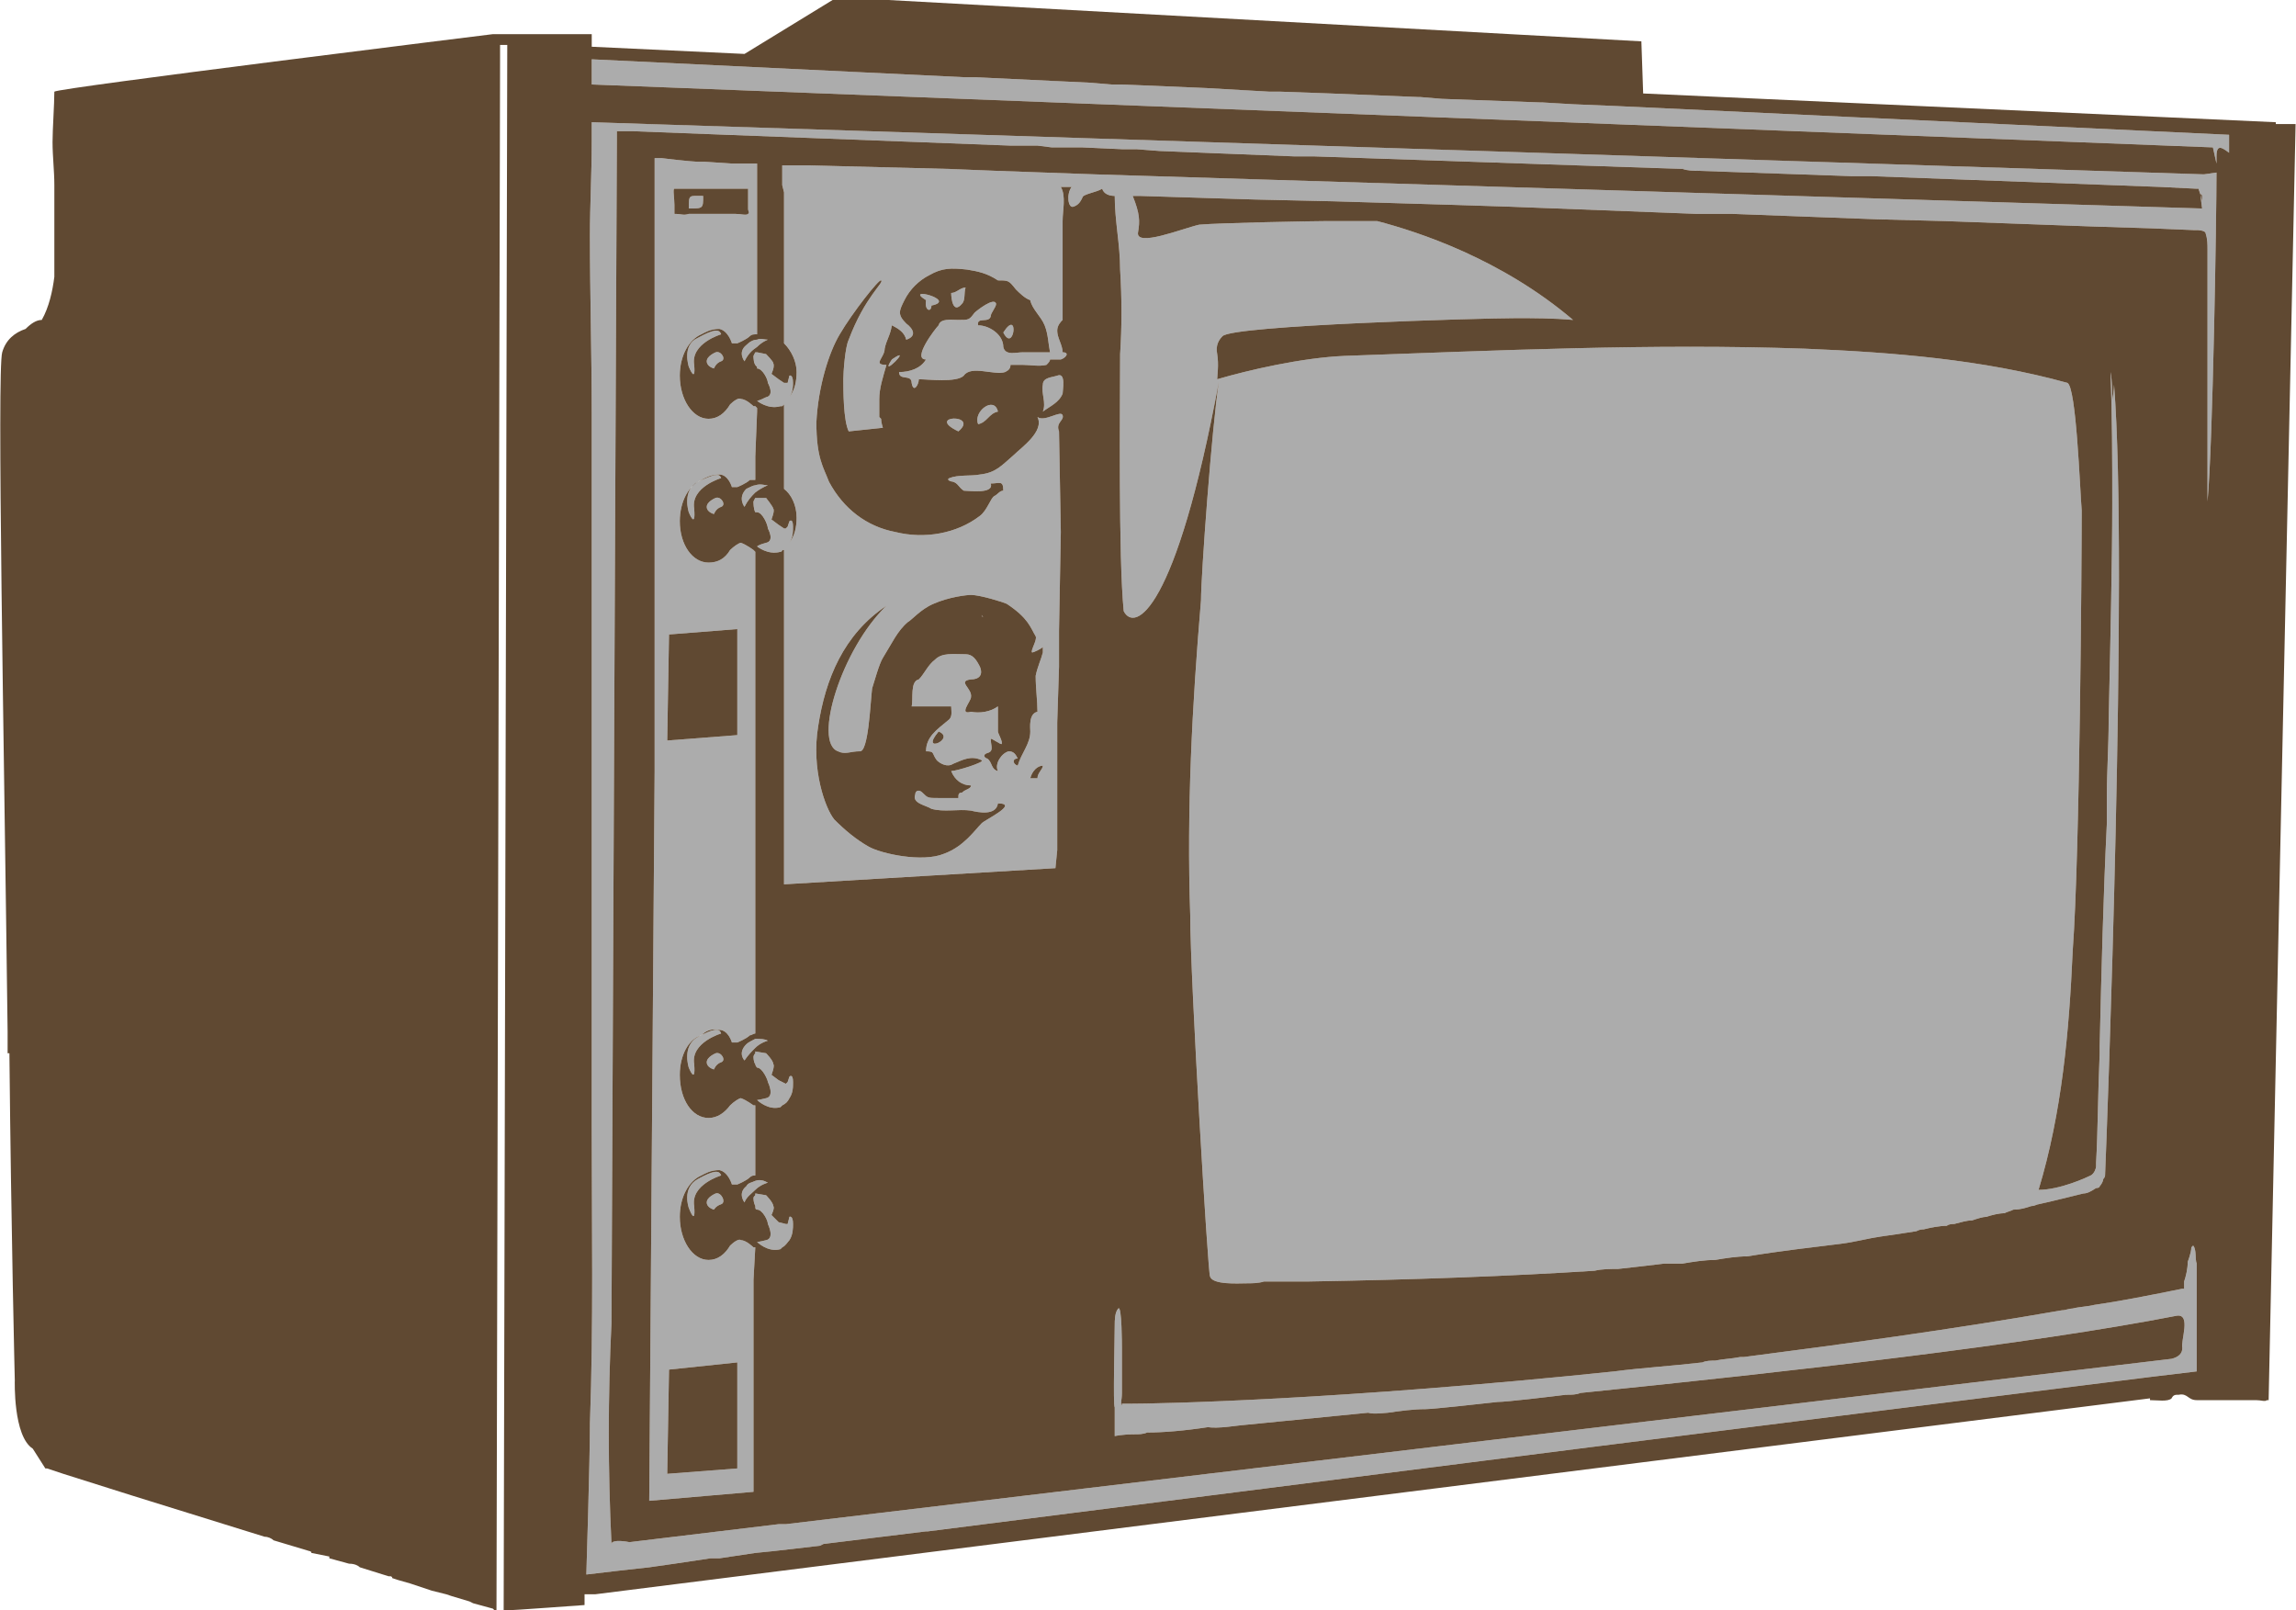<?xml version="1.0" encoding="UTF-8"?>
<!DOCTYPE svg PUBLIC "-//W3C//DTD SVG 1.1//EN" "http://www.w3.org/Graphics/SVG/1.1/DTD/svg11.dtd">
<!-- Creator: CorelDRAW X7 -->
<svg xmlns="http://www.w3.org/2000/svg" xml:space="preserve" width="2.016in" height="1.414in" version="1.1" style="shape-rendering:geometricPrecision; text-rendering:geometricPrecision; image-rendering:optimizeQuality; fill-rule:evenodd; clip-rule:evenodd"
viewBox="0 0 1277 896"
 xmlns:xlink="http://www.w3.org/1999/xlink">
 <defs>
  <style type="text/css">
   <![CDATA[
    .fil1 {fill:#604932;fill-rule:nonzero}
    .fil0 {fill:#ACACAC;fill-rule:nonzero}
   ]]>
  </style>
 </defs>
 <g id="Graphics">

  <path class="fil0" d="M401 282c-3,1 -4,4 -4,4 0,0 -4,-1 -4,-4 0,-3 5,-5 5,-5 3,-1 6,4 3,5z"/>
  <path class="fil0" d="M415 660c1,-2 3,-2 5,-3 3,-1 5,0 7,1 0,0 -4,1 -7,4 -2,2 -5,4 -6,7 0,0 -4,-5 1,-9z"/>
  <path class="fil0" d="M415 272c2,-1 4,-2 5,-2 3,-1 5,0 7,0 0,0 -3,1 -7,4 -2,2 -4,4 -6,8 0,0 -4,-5 1,-10z"/>
  <path class="fil0" d="M415 192c2,-2 4,-3 6,-3 2,-1 4,0 6,0 0,0 -3,1 -6,4 -3,2 -5,4 -7,8 0,0 -4,-5 1,-9z"/>
  <path class="fil0" d="M401 201c-3,1 -4,4 -4,4 0,0 -4,-1 -4,-4 0,-3 5,-5 5,-5 3,-1 6,4 3,5z"/>
  <path class="fil0" d="M383 204c0,0 -4,-12 5,-16 9,-5 12,-5 13,-2 0,0 -17,5 -15,17 1,11 -3,1 -3,1z"/>
  <path class="fil0" d="M420 307l-1 -1c0,0 -4,-3 -7,-4 -1,0 -4,2 -6,4 -3,5 -7,7 -12,7 -9,0 -16,-10 -16,-23 0,-11 5,-20 12,-23 2,-1 5,-3 10,-3 5,0 7,7 7,7l3 0c0,0 5,-2 7,-4 1,0 2,0 3,0l0 -13 1 -25 0 -2c-1,-1 -1,-1 -1,-1l-1 0c0,0 -4,-4 -7,-4 -1,-1 -4,1 -6,3 -3,5 -7,8 -12,8 -9,0 -16,-11 -16,-24 0,-11 5,-20 12,-23 2,-1 5,-3 10,-3 5,1 7,8 7,8l3 0c0,0 5,-2 7,-4 1,-1 2,-1 4,-1l0 -48 0 0 0 -47 -14 0 -15 -1 -3 0c-5,0 -21,-2 -21,-2l-4 0 0 1 0 0 0 9 0 8 0 24 0 23 0 115 0 161 -3 406 58 -5 0 -101 0 -17 1 -18 -1 0c0,0 -4,-4 -7,-4 -1,-1 -4,1 -6,3 -3,5 -7,8 -12,8 -9,0 -16,-11 -16,-24 0,-11 5,-20 12,-23 2,-1 5,-3 10,-3 5,1 7,8 7,8l3 0c0,0 5,-2 7,-4 1,-1 2,-1 3,-1l0 -39c0,0 0,0 0,0l-1 0c0,0 -4,-3 -7,-4 -1,0 -4,2 -6,4 -3,4 -7,7 -12,7 -9,0 -16,-10 -16,-24 0,-11 5,-20 12,-22 2,-2 5,-4 10,-3 5,0 7,7 7,7l3 0c0,0 5,-2 7,-4 1,0 2,-1 3,-1l0 -62 0 -70 0 -46 0 -15 0 -29 0 -20 0 -15 0 -11c0,0 0,0 0,0zm-49 513l0 0 1 -58 38 -4 0 59 -39 3zm4 -701l0 0c0,-1 0,-3 0,-5 0,-4 -1,-9 0,-9 14,0 27,0 41,0 0,4 0,7 0,11 0,2 1,2 0,3 -1,1 -4,0 -7,0 -9,0 -17,0 -26,0 -3,1 -4,0 -8,0zm35 290l0 0 -39 3 1 -59 38 -3 0 59z"/>
  <path class="fil0" d="M383 285c0,0 -4,-12 5,-17 9,-4 12,-5 13,-2 0,0 -17,5 -15,17 1,12 -3,2 -3,2z"/>
  <path class="fil0" d="M547 343c1,1 2,1 3,2 1,0 -1,-1 -3,-2z"/>
  <path class="fil0" d="M1233 91l-2 -9 -902 -35 0 -14 208 10c0,0 0,0 0,0 2,0 4,0 6,0l63 3c0,0 0,0 0,0l12 1c2,0 4,0 6,0l47 2c0,0 0,0 0,0l35 2c2,0 4,0 6,0l28 1c0,0 0,0 0,0l49 2c0,0 0,0 1,0l12 1c0,0 0,0 0,0l55 2c1,0 1,0 1,0l17 1c0,0 0,0 0,0l24 1 341 16 0 10c-4,-3 -7,-5 -7,2 0,1 0,3 0,4z"/>
  <path class="fil0" d="M328 792c0,21 -2,84 -2,84l17 -2 18 -2 14 -2 20 -3 5 0 20 -3 10 -1 26 -3 2 -1 57 -7 1 0 362 -46 175 -22 144 -18 25 -3 0 -3 0 -9 0 0c0,-16 0,-32 0,-48 -1,-2 0,-8 -2,-10 0,0 0,0 -1,1 0,3 -2,8 -2,8 0,4 -1,8 -2,11 0,2 0,3 0,4l-1 0 -5 1c-15,3 -30,6 -44,8 -4,1 -8,1 -12,2 -2,0 -4,1 -6,1 -63,11 -123,19 -177,26 -1,0 -1,0 -2,0 -5,1 -9,1 -14,2 -2,0 -5,0 -7,1 -17,2 -34,3 -49,5 -154,16 -253,18 -271,18 -2,0 -3,0 -3,0l0 1c-1,-1 0,-3 0,-7 0,-8 0,-17 0,-25 0,-1 0,-24 -2,-22 -2,2 -2,7 -2,9 0,8 -1,45 0,46 0,3 0,6 0,8 0,1 0,8 0,8 0,0 4,-1 11,-1 2,0 5,0 7,-1 9,0 21,-1 34,-3 5,1 17,-1 18,-1 10,-1 61,-6 71,-7 3,1 10,0 11,0 7,-1 14,-2 21,-2 4,0 31,-3 40,-4 5,0 30,-3 38,-4 3,0 6,0 8,-1 118,-12 250,-27 332,-43 8,-1 2,14 3,18 0,3 -2,5 -6,6l-771 92c-1,0 -3,0 -4,0l-83 10c-5,-1 -10,-1 -10,1l0 0c-2,-41 -2,-82 0,-123l3 -659 0 -4 1 0 8 0 210 8 15 0 8 1 17 0 22 1 8 0 13 1 75 3 11 0 205 7c3,1 6,1 8,1l86 3 11 0 161 6 20 1 1 0 1 3c0,0 1,0 1,1 0,1 0,2 0,3l-1 -4 1 8 -616 -19 -56 -2 -25 -1 -78 -2 -15 0 0 11 1 4 0 84c4,4 7,10 7,16 0,5 -1,10 -4,14 2,-3 2,-6 2,-8 0,-5 -2,-4 -2,-4l-1 4 -1 0 -1 0 -3 -2 -4 -3c0,0 2,-4 1,-6 0,-1 -4,-5 -4,-5l-5 -1 -1 0c0,0 -1,2 -1,2 0,1 0,5 2,6 0,1 0,1 0,1 3,0 6,6 6,8 0,0 4,7 -1,8 -4,2 -5,2 -5,2 0,0 6,5 13,3 0,0 1,0 1,0 0,0 1,-1 1,-1l0 10 0 29 0 8c4,3 7,9 7,16 0,5 -1,10 -4,14 2,-3 2,-6 2,-9 0,-5 -2,-3 -2,-3l-1 3 -1 1 -1 0 -3 -2 -4 -3c0,0 2,-5 1,-6 0,-1 -4,-6 -4,-6l-6 0 0 0c0,0 -1,2 -1,2 0,1 0,4 1,6 1,0 1,0 1,0 3,0 6,7 6,9 0,0 4,7 -1,8 -4,1 -5,2 -5,2 0,0 6,5 13,3 0,0 1,0 1,-1 0,0 1,0 1,0l0 24 0 47 0 32 0 83 151 -9 1 -10c0,-1 0,-3 0,-4l0 -47c0,0 0,0 0,0l0 -20c0,0 0,0 0,0l1 -31c0,0 0,0 0,0l0 -20 1 -55 -1 -56c-2,-5 3,-6 2,-9 -1,-3 -10,4 -14,1 4,8 -9,17 -13,21 -7,6 -10,10 -19,11 -5,1 -12,0 -17,2 -2,1 1,2 2,2 3,1 3,3 6,5 3,0 17,2 15,-4 5,0 7,-2 7,4 -2,0 -3,2 -5,3 -2,1 -4,8 -8,11 -13,10 -31,13 -47,9 -16,-3 -29,-13 -37,-28 -3,-8 -7,-13 -7,-33 1,-20 7,-39 13,-49 7,-12 22,-31 23,-30 2,1 -9,9 -18,33 -2,4 -3,18 -3,22 0,6 0,23 3,29l19 -2c0,0 -1,-3 -1,-5 0,0 0,0 -1,-1 0,-3 0,-6 0,-10 0,-6 2,-12 4,-19 -8,0 -1,-4 -1,-9 1,-5 3,-7 4,-13 4,2 7,4 8,8 6,-2 4,-6 0,-9 -5,-5 -4,-7 -1,-13 3,-6 8,-11 14,-14 7,-4 12,-4 21,-3 6,1 11,2 17,6 6,0 6,0 10,5 2,2 5,5 8,6 1,5 6,9 8,14 2,5 2,10 3,15 -5,0 -10,0 -15,0 -4,0 -10,2 -11,-3 0,-7 -8,-12 -14,-12 -1,-5 6,-1 7,-5 0,-2 3,-5 3,-7 -1,-4 -11,4 -12,5 -3,4 -3,4 -9,4 -4,0 -10,-1 -11,3 -2,2 -15,19 -7,19 -3,5 -9,7 -15,7 0,5 7,1 7,6 1,6 4,1 4,-2 5,0 21,2 25,-2 4,-6 17,0 23,-2 2,-1 3,-2 3,-4 2,0 5,0 7,0 4,0 9,1 13,0 1,-1 2,-2 2,-3 2,0 4,0 6,0 3,-1 5,-4 1,-4 0,-4 -3,-8 -3,-12 0,-3 2,-5 3,-6 0,-4 0,-8 0,-11 0,-15 0,-29 0,-44 0,-6 2,-14 -1,-19l6 0c-3,4 -2,12 1,11 3,-1 4,-3 5,-5 0,-2 8,-3 11,-5 1,3 4,4 7,4 0,14 3,27 3,41 1,16 1,32 0,47 0,30 -1,113 2,143 6,12 29,1 53,-128 -4,26 -10,108 -10,122 -5,59 -8,117 -6,175 0,36 10,201 11,201 1,5 16,4 20,4 3,0 7,0 10,-1 0,0 14,0 20,0 2,0 3,0 4,0 60,-1 113,-3 160,-6 4,-1 9,-1 13,-1 9,-1 18,-2 26,-3 3,0 6,0 10,0 6,-1 12,-2 18,-2 6,-1 12,-2 18,-2 18,-3 36,-5 52,-7 8,-1 15,-3 22,-4 7,-1 14,-2 20,-3 2,-1 3,-1 4,-1 4,-1 9,-2 13,-2 1,-1 3,-1 4,-1 4,-1 7,-2 10,-2 3,-1 6,-2 8,-2 3,-1 7,-2 10,-2 2,-1 3,-1 5,-2 4,0 7,-1 10,-2 2,0 3,-1 4,-1 5,-1 25,-6 25,-6 2,0 4,-1 7,-3 0,0 2,0 2,-1 1,-1 2,-3 2,-4 0,0 1,-1 1,-2 1,-23 13,-339 5,-440 0,0 0,3 -1,9 0,-5 0,-11 -1,-16 1,24 1,48 1,73 0,32 -1,75 -2,121 0,14 -1,28 -1,42 0,5 0,10 0,15 -2,41 -3,82 -4,124 0,1 0,3 0,4 -1,23 -1,44 -2,61 0,0 0,1 0,2 0,1 -1,4 -3,5 -2,1 -17,8 -29,8 13,-43 17,-88 19,-133 4,-54 5,-218 5,-245 -1,-12 -3,-69 -8,-71 -47,-13 -97,-17 -146,-19 -85,-3 -171,1 -256,4 -24,1 -54,8 -71,13 0,-2 1,-8 0,-14 -1,-5 1,-8 3,-10 6,-6 144,-10 163,-10 10,0 21,0 32,1 -40,-34 -86,-49 -109,-55 -9,0 -18,0 -28,0 -7,0 -60,1 -71,2 -9,2 -36,13 -34,4 1,-6 1,-10 -3,-20 0,0 0,0 0,0l4 0 64 2 44 1 67 2 31 1 104 4 20 0 80 3 38 1 82 3 32 1 24 1 2 0c0,0 5,0 5,2 1,3 1,6 1,9 0,7 0,9 0,26 0,1 0,113 0,114 3,-32 5,-159 5,-183l-7 1 -897 -29c0,5 0,9 0,11 0,18 -1,35 -1,52 0,33 1,66 1,99 0,67 0,134 0,200 0,66 0,131 0,196 0,55 1,111 -1,166zm245 -359l0 0c1,-4 4,-7 7,-7 0,2 -3,4 -3,7 -2,0 -3,0 -4,0zm-118 -29l0 0c4,-26 14,-51 38,-67 -25,24 -41,76 -27,81 4,2 7,0 12,0 5,1 6,-27 7,-35 1,-3 4,-14 6,-17 5,-8 8,-15 14,-20 2,-1 7,-7 14,-10 9,-4 19,-5 21,-5 5,0 18,4 20,5 12,8 13,13 16,18 1,2 -3,8 -2,9 1,0 5,-2 6,-3l0 3c-1,4 -3,8 -4,13 0,7 1,14 1,20 -5,1 -4,9 -4,11 0,7 -5,12 -7,19 -3,-1 -3,-4 0,-4 -1,-2 -2,-4 -5,-4 -4,1 -8,7 -6,11 -4,-1 -3,-5 -6,-7 -1,0 -3,-2 0,-3 4,-1 2,-4 2,-8 1,0 5,3 6,3 1,-1 -2,-6 -2,-7 0,-4 0,-9 0,-14 -4,3 -10,4 -15,3 -7,2 0,-6 0,-8 1,-5 -8,-9 0,-10 4,0 7,-2 5,-7 -2,-4 -4,-7 -8,-7 -7,0 -13,-1 -17,3 -4,3 -6,8 -9,11 -5,1 -3,11 -4,15 5,0 10,0 15,0 2,0 5,0 7,0 0,3 1,6 -2,8 -6,5 -12,9 -12,17 5,0 3,1 6,5 2,2 6,4 9,2 5,-2 10,-5 16,-2 2,1 -14,6 -17,6 2,5 6,8 11,8 0,2 -3,2 -5,4 -2,0 -2,1 -2,3 -4,0 -7,0 -11,0 -6,0 -6,0 -9,-3 -2,-2 -4,-1 -4,1 -2,5 6,6 9,8 7,2 15,0 22,1 4,1 14,3 15,-4 12,0 -7,9 -9,11 -4,4 -10,13 -21,17 -12,5 -35,0 -42,-4 -7,-4 -13,-9 -19,-15 -5,-6 -13,-28 -9,-52zm67 3l0 0c10,4 -11,13 0,0z"/>
  <path class="fil0" d="M437 603l1 -1 1 -3c0,0 2,-2 2,3 0,3 0,6 -2,9 -1,2 -2,3 -4,4 0,0 -1,1 -1,1 -7,2 -13,-4 -13,-4 0,0 1,0 5,-1 5,-1 1,-9 1,-9 0,-1 -3,-8 -6,-8 0,0 -1,-1 -1,-2 -1,-1 -1,-4 -1,-4 0,0 0,-1 1,-2 0,0 0,-1 0,-1l6 1c0,0 4,4 4,6 1,1 -1,6 -1,6l4 3 4 2z"/>
  <path class="fil0" d="M580 214c0,-4 5,-4 8,-5 5,-2 3,8 3,10 -2,5 -7,7 -11,10 2,-5 -1,-10 0,-15z"/>
  <path class="fil0" d="M391 109c0,7 0,7 -8,7 0,-8 0,-7 8,-7z"/>
  <path class="fil0" d="M496 200c13,-9 -8,12 0,0z"/>
  <path class="fil0" d="M383 672c0,0 -4,-11 5,-16 9,-5 12,-5 13,-2 0,0 -17,5 -15,17 1,12 -3,1 -3,1z"/>
  <path class="fil0" d="M518 170c0,4 -4,3 -3,-3 -13,-8 18,0 3,3z"/>
  <path class="fil0" d="M325 216l0 -2 0 0c0,1 0,1 0,2z"/>
  <path class="fil0" d="M535 169c-5,6 -6,-3 -6,-6 3,0 5,-3 8,-3 -1,3 0,7 -2,9z"/>
  <path class="fil0" d="M533 240c-19,-9 12,-10 0,0z"/>
  <path class="fil0" d="M558 185c9,-14 6,12 0,0z"/>
  <path class="fil0" d="M427 579c0,0 -4,1 -7,4 -2,2 -4,4 -6,7 0,0 -4,-4 1,-9 1,-1 3,-2 5,-3 3,0 5,0 7,1z"/>
  <path class="fil0" d="M383 594c0,0 -4,-12 5,-17 9,-5 12,-5 13,-2 0,0 -17,5 -15,17 1,12 -3,2 -3,2z"/>
  <path class="fil0" d="M401 670c-3,1 -4,3 -4,3 0,0 -4,-1 -4,-4 0,-3 5,-5 5,-5 3,-1 6,5 3,6z"/>
  <path class="fil0" d="M401 591c-3,1 -4,4 -4,4 0,0 -4,-1 -4,-4 0,-3 5,-5 5,-5 3,-1 6,4 3,5z"/>
  <path class="fil0" d="M439 690c-1,1 -2,3 -4,4 0,0 -1,1 -1,1 -7,2 -13,-4 -13,-4 0,0 1,0 5,-1 5,-1 1,-9 1,-9 0,-2 -3,-8 -6,-8 -1,0 -1,-1 -1,-2 -1,-2 -1,-4 -1,-4 0,-1 0,-1 1,-2 0,0 0,-1 0,-1l6 1c0,0 4,4 4,6 1,1 -1,5 -1,5l4 4 4 1 1 0 1 -4c0,0 2,-1 2,4 0,2 0,6 -2,9z"/>
  <path class="fil0" d="M544 236c-3,-7 9,-16 11,-7 -5,1 -6,6 -11,7z"/>
  <path class="fil1" d="M522 407c10,4 -11,13 0,0z"/>
  <path class="fil1" d="M580 426c0,2 -3,4 -3,7 -2,0 -3,0 -4,0 1,-4 4,-7 7,-7z"/>
  <path class="fil1" d="M375 119c4,0 5,1 8,0 9,0 17,0 26,0 3,0 6,1 7,0 1,-1 0,-1 0,-3 0,-4 0,-7 0,-11 -14,0 -27,0 -41,0 -1,0 0,5 0,9 0,2 0,4 0,5zm8 -3l0 0c0,-8 0,-7 8,-7 0,7 0,7 -8,7z"/>
  <path class="fil1" d="M1 196c-3,10 1,216 3,378 0,4 0,8 0,12 1,0 1,0 1,0 1,101 3,182 3,182 0,0 -1,31 10,38l7 11 1 0 6 2 3 1 38 12 74 23c2,0 4,1 5,2l20 6c0,0 1,0 1,1l10 2c0,1 0,1 0,1l11 3c3,0 5,1 6,2l16 5c0,0 0,0 1,0 0,0 1,0 1,1l0 0 3 1 7 2 9 3 3 1 8 2 3 1 10 3 2 1 11 3 1 1 0 0c1,0 2,0 3,0 0,0 0,0 0,0l0 0 0 0 -2 0 2 -864 0 -7 4 0 -2 870 0 1c0,0 1,0 1,0 3,0 44,-3 44,-3l0 -6 6 0 0 0 865 -109c0,0 0,1 0,1 4,0 10,1 12,-1 1,-2 2,-2 4,-2l0 0c5,-1 5,3 10,3 7,0 14,0 22,0 3,0 7,0 11,0 3,0 5,1 6,0l1 0 15 -710 -11 0 0 -1 -352 -16 -1 -29 -419 -23 -31 0 -49 30 -85 -4 0 -7 -55 0c0,0 -243,30 -244,32 0,7 -1,21 -1,28 0,8 1,16 1,24l0 51c-1,8 -3,17 -7,24 -3,0 -6,2 -9,5 -6,2 -11,6 -13,13zm1232 -109l0 0c0,1 0,3 0,4l-2 -9 -902 -35 0 -14 208 10c0,0 0,0 0,0 2,0 4,0 6,0l63 3c0,0 0,0 0,0l12 1c2,0 4,0 6,0l47 2c0,0 0,0 0,0l35 2c2,0 4,0 6,0l28 1c0,0 0,0 0,0l49 2c0,0 0,0 1,0l12 1c0,0 0,0 0,0l55 2c1,0 1,0 1,0l17 1c0,0 0,0 0,0l24 1 341 16 0 10c-4,-3 -7,-5 -7,2zm-907 789l0 0c0,0 2,-63 2,-84 2,-55 1,-111 1,-166 0,-65 0,-130 0,-196 0,-66 0,-133 0,-200 0,-33 -1,-66 -1,-99 0,-17 1,-34 1,-52 0,-2 0,-6 0,-11l897 29 7 -1c0,24 -2,151 -5,183 0,-1 0,-113 0,-114 0,-17 0,-19 0,-26 0,-3 0,-6 -1,-9 0,-2 -5,-2 -5,-2l-2 0 -24 -1 -32 -1 -82 -3 -38 -1 -80 -3 -20 0 -104 -4 -31 -1 -67 -2 -44 -1 -64 -2 -4 0c0,0 0,0 0,0 4,10 4,14 3,20 -2,9 25,-2 34,-4 11,-1 64,-2 71,-2 10,0 19,0 28,0 23,6 69,21 109,55 -11,-1 -22,-1 -32,-1 -19,0 -157,4 -163,10 -2,2 -4,5 -3,10 1,6 0,12 0,14 17,-5 47,-12 71,-13 85,-3 171,-7 256,-4 49,2 99,6 146,19 5,2 7,59 8,71 0,27 -1,191 -5,245 -2,45 -6,90 -19,133 12,0 27,-7 29,-8 2,-1 3,-4 3,-5 0,-1 0,-2 0,-2 1,-17 1,-38 2,-61 0,-1 0,-3 0,-4 1,-42 2,-83 4,-124 0,-5 0,-10 0,-15 0,-14 1,-28 1,-42 1,-46 2,-89 2,-121 0,-25 0,-49 -1,-73 1,5 1,11 1,16 1,-6 1,-9 1,-9 8,101 -4,417 -5,440 0,1 -1,2 -1,2 0,1 -1,3 -2,4 0,1 -2,1 -2,1 -3,2 -5,3 -7,3 0,0 -20,5 -25,6 -1,0 -2,1 -4,1 -3,1 -6,2 -10,2 -2,1 -3,1 -5,2 -3,0 -7,1 -10,2 -2,0 -5,1 -8,2 -3,0 -6,1 -10,2 -1,0 -3,0 -4,1 -4,0 -9,1 -13,2 -1,0 -2,0 -4,1 -6,1 -13,2 -20,3 -7,1 -14,3 -22,4 -16,2 -34,4 -52,7 -6,0 -12,1 -18,2 -6,0 -12,1 -18,2 -4,0 -7,0 -10,0 -8,1 -17,2 -26,3 -4,0 -9,0 -13,1 -47,3 -100,5 -160,6 -1,0 -2,0 -4,0 -6,0 -20,0 -20,0 -3,1 -7,1 -10,1 -4,0 -19,1 -20,-4 -1,0 -11,-165 -11,-201 -2,-58 1,-116 6,-175 0,-14 6,-96 10,-122 -24,129 -47,140 -53,128 -3,-30 -2,-113 -2,-143 1,-15 1,-31 0,-47 0,-14 -3,-27 -3,-41 -3,0 -6,-1 -7,-4 -3,2 -11,3 -11,5 -1,2 -2,4 -5,5 -3,1 -4,-7 -1,-11l-6 0c3,5 1,13 1,19 0,15 0,29 0,44 0,3 0,7 0,11 -1,1 -3,3 -3,6 0,4 3,8 3,12 4,0 2,3 -1,4 -2,0 -4,0 -6,0 0,1 -1,2 -2,3 -4,1 -9,0 -13,0 -2,0 -5,0 -7,0 0,2 -1,3 -3,4 -6,2 -19,-4 -23,2 -4,4 -20,2 -25,2 0,3 -3,8 -4,2 0,-5 -7,-1 -7,-6 6,0 12,-2 15,-7 -8,0 5,-17 7,-19 1,-4 7,-3 11,-3 6,0 6,0 9,-4 1,-1 11,-9 12,-5 0,2 -3,5 -3,7 -1,4 -8,0 -7,5 6,0 14,5 14,12 1,5 7,3 11,3 5,0 10,0 15,0 -1,-5 -1,-10 -3,-15 -2,-5 -7,-9 -8,-14 -3,-1 -6,-4 -8,-6 -4,-5 -4,-5 -10,-5 -6,-4 -11,-5 -17,-6 -9,-1 -14,-1 -21,3 -6,3 -11,8 -14,14 -3,6 -4,8 1,13 4,3 6,7 0,9 -1,-4 -4,-6 -8,-8 -1,6 -3,8 -4,13 0,5 -7,9 1,9 -2,7 -4,13 -4,19 0,4 0,7 0,10 1,1 1,1 1,1 0,2 1,5 1,5l-19 2c-3,-6 -3,-23 -3,-29 0,-4 1,-18 3,-22 9,-24 20,-32 18,-33 -1,-1 -16,18 -23,30 -6,10 -12,29 -13,49 0,20 4,25 7,33 8,15 21,25 37,28 16,4 34,1 47,-9 4,-3 6,-10 8,-11 2,-1 3,-3 5,-3 0,-6 -2,-4 -7,-4 2,6 -12,4 -15,4 -3,-2 -3,-4 -6,-5 -1,0 -4,-1 -2,-2 5,-2 12,-1 17,-2 9,-1 12,-5 19,-11 4,-4 17,-13 13,-21 4,3 13,-4 14,-1 1,3 -4,4 -2,9l1 56 -1 55 0 20c0,0 0,0 0,0l-1 31c0,0 0,0 0,0l0 20c0,0 0,0 0,0l0 47c0,1 0,3 0,4l-1 10 -151 9 0 -83 0 -32 0 -47 0 -24c0,0 -1,0 -1,0 0,1 -1,1 -1,1 -7,2 -13,-3 -13,-3 0,0 1,-1 5,-2 5,-1 1,-8 1,-8 0,-2 -3,-9 -6,-9 0,0 0,0 -1,0 -1,-2 -1,-5 -1,-6 0,0 1,-2 1,-2l0 0 6 0c0,0 4,5 4,6 1,1 -1,6 -1,6l4 3 3 2 1 0 1 -1 1 -3c0,0 2,-2 2,3 0,3 0,6 -2,9 3,-4 4,-9 4,-14 0,-7 -3,-13 -7,-16l0 -8 0 -29 0 -10c0,0 -1,1 -1,1 0,0 -1,0 -1,0 -7,2 -13,-3 -13,-3 0,0 1,0 5,-2 5,-1 1,-8 1,-8 0,-2 -3,-8 -6,-8 0,0 0,0 0,-1 -2,-1 -2,-5 -2,-6 0,0 1,-2 1,-2l1 0 5 1c0,0 4,4 4,5 1,2 -1,6 -1,6l4 3 3 2 1 0 1 0 1 -4c0,0 2,-1 2,4 0,2 0,5 -2,8 3,-4 4,-9 4,-14 0,-6 -3,-12 -7,-16l0 -84 -1 -4 0 -11 15 0 78 2 25 1 56 2 616 19 -1 -8 1 4c0,-1 0,-2 0,-3 0,-1 -1,-1 -1,-1l-1 -3 -1 0 -20 -1 -161 -6 -11 0 -86 -3c-2,0 -5,0 -8,-1l-205 -7 -11 0 -75 -3 -13 -1 -8 0 -22 -1 -17 0 -8 -1 -15 0 -210 -8 -8 0 -1 0 0 4 -3 659c-2,41 -2,82 0,123l0 0c0,-2 5,-2 10,-1l83 -10c1,0 3,0 4,0l771 -92c4,-1 6,-3 6,-6 -1,-4 5,-19 -3,-18 -82,16 -214,31 -332,43 -2,1 -5,1 -8,1 -8,1 -33,4 -38,4 -9,1 -36,4 -40,4 -7,0 -14,1 -21,2 -1,0 -8,1 -11,0 -10,1 -61,6 -71,7 -1,0 -13,2 -18,1 -13,2 -25,3 -34,3 -2,1 -5,1 -7,1 -7,0 -11,1 -11,1 0,0 0,-7 0,-8 0,-2 0,-5 0,-8 -1,-1 0,-38 0,-46 0,-2 0,-7 2,-9 2,-2 2,21 2,22 0,8 0,17 0,25 0,4 -1,6 0,7l0 -1c0,0 1,0 3,0 18,0 117,-2 271,-18 15,-2 32,-3 49,-5 2,-1 5,-1 7,-1 5,-1 9,-1 14,-2 1,0 1,0 2,0 54,-7 114,-15 177,-26 2,0 4,-1 6,-1 4,-1 8,-1 12,-2 14,-2 29,-5 44,-8l5 -1 1 0c0,-1 0,-2 0,-4 1,-3 2,-7 2,-11 0,0 2,-5 2,-8 1,-1 1,-1 1,-1 2,2 1,8 2,10 0,16 0,32 0,48l0 0 0 9 0 3 -25 3 -144 18 -175 22 -362 46 -1 0 -57 7 -2 1 -26 3 -10 1 -20 3 -5 0 -20 3 -14 2 -18 2 -17 2zm254 -662l0 0c0,-4 5,-4 8,-5 5,-2 3,8 3,10 -2,5 -7,7 -11,10 2,-5 -1,-10 0,-15zm-151 384l0 0 4 3 4 2 1 -1 1 -3c0,0 2,-2 2,3 0,3 0,6 -2,9 -1,2 -2,3 -4,4 0,0 -1,1 -1,1 -7,2 -13,-4 -13,-4 0,0 1,0 5,-1 5,-1 1,-9 1,-9 0,-1 -3,-8 -6,-8 0,0 -1,-1 -1,-2 -1,-1 -1,-4 -1,-4 0,0 0,-1 1,-2 0,0 0,-1 0,-1l6 1c0,0 4,4 4,6 1,1 -1,6 -1,6zm-9 -291l0 0c0,0 0,0 0,0l0 11 0 15 0 20 0 29 0 15 0 46 0 70 0 62c-1,0 -2,1 -3,1 -2,2 -7,4 -7,4l-3 0c0,0 -2,-7 -7,-7 -5,-1 -8,1 -10,3 -7,2 -12,11 -12,22 0,14 7,24 16,24 5,0 9,-3 12,-7 2,-2 5,-4 6,-4 3,1 7,4 7,4l1 0c0,0 0,0 0,0l0 39c-1,0 -2,0 -3,1 -2,2 -7,4 -7,4l-3 0c0,0 -2,-7 -7,-8 -5,0 -8,2 -10,3 -7,3 -12,12 -12,23 0,13 7,24 16,24 5,0 9,-3 12,-8 2,-2 5,-4 6,-3 3,0 7,4 7,4l1 0 -1 18 0 17 0 101 -58 5 3 -406 0 -161 0 -115 0 -23 0 -24 0 -8 0 -9 0 0 0 -1 4 0c0,0 16,2 21,2l3 0 15 1 14 0 0 47 0 0 0 48c-2,0 -3,0 -4,1 -2,2 -7,4 -7,4l-3 0c0,0 -2,-7 -7,-8 -5,0 -8,2 -10,3 -7,3 -12,12 -12,23 0,13 7,24 16,24 5,0 9,-3 12,-8 2,-2 5,-4 6,-3 3,0 7,4 7,4l1 0c0,0 0,0 1,1l0 2 -1 25 0 13c-1,0 -2,0 -3,0 -2,2 -7,4 -7,4l-3 0c0,0 -2,-7 -7,-7 -5,0 -8,2 -10,3 -7,3 -12,12 -12,23 0,13 7,23 16,23 5,0 9,-2 12,-7 2,-2 5,-4 6,-4 3,1 7,4 7,4l1 1zm-6 -25l0 0c0,0 -4,-5 1,-10 2,-1 4,-2 5,-2 3,-1 5,0 7,0 0,0 -3,1 -7,4 -2,2 -4,4 -6,8zm-28 1l0 0c1,12 -3,2 -3,2 0,0 -4,-12 5,-17 9,-4 12,-5 13,-2 0,0 -17,5 -15,17zm15 -1l0 0c-3,1 -4,4 -4,4 0,0 -4,-1 -4,-4 0,-3 5,-5 5,-5 3,-1 6,4 3,5zm13 -81l0 0c0,0 -4,-5 1,-9 2,-2 4,-3 6,-3 2,-1 4,0 6,0 0,0 -3,1 -6,4 -3,2 -5,4 -7,8zm-28 2l0 0c1,11 -3,1 -3,1 0,0 -4,-12 5,-16 9,-5 12,-5 13,-2 0,0 -17,5 -15,17zm15 -2l0 0c-3,1 -4,4 -4,4 0,0 -4,-1 -4,-4 0,-3 5,-5 5,-5 3,-1 6,4 3,5zm13 468l0 0c0,0 -4,-5 1,-9 1,-2 3,-2 5,-3 3,-1 5,0 7,1 0,0 -4,1 -7,4 -2,2 -5,4 -6,7zm-28 2l0 0c1,12 -3,1 -3,1 0,0 -4,-11 5,-16 9,-5 12,-5 13,-2 0,0 -17,5 -15,17zm15 -1l0 0c-3,1 -4,3 -4,3 0,0 -4,-1 -4,-4 0,-3 5,-5 5,-5 3,-1 6,5 3,6zm-15 -78l0 0c1,12 -3,2 -3,2 0,0 -4,-12 5,-17 9,-5 12,-5 13,-2 0,0 -17,5 -15,17zm15 -1l0 0c-3,1 -4,4 -4,4 0,0 -4,-1 -4,-4 0,-3 5,-5 5,-5 3,-1 6,4 3,5zm26 -12l0 0c0,0 -4,1 -7,4 -2,2 -4,4 -6,7 0,0 -4,-4 1,-9 1,-1 3,-2 5,-3 3,0 5,0 7,1zm14 102l0 0c0,2 0,6 -2,9 -1,1 -2,3 -4,4 0,0 -1,1 -1,1 -7,2 -13,-4 -13,-4 0,0 1,0 5,-1 5,-1 1,-9 1,-9 0,-2 -3,-8 -6,-8 -1,0 -1,-1 -1,-2 -1,-2 -1,-4 -1,-4 0,-1 0,-1 1,-2 0,0 0,-1 0,-1l6 1c0,0 4,4 4,6 1,1 -1,5 -1,5l4 4 4 1 1 0 1 -4c0,0 2,-1 2,4zm103 -445l0 0c-3,-7 9,-16 11,-7 -5,1 -6,6 -11,7zm-11 4l0 0c-19,-9 12,-10 0,0zm-37 -40l0 0c13,-9 -8,12 0,0zm19 -33l0 0c-13,-8 18,0 3,3 0,4 -4,3 -3,-3zm22 -7l0 0c-1,3 0,7 -2,9 -5,6 -6,-3 -6,-6 3,0 5,-3 8,-3zm21 25l0 0c9,-14 6,12 0,0zm-233 29l0 0 0 0c0,1 0,1 0,2l0 -2z"/>
  <path class="fil1" d="M455 404c-4,24 4,46 9,52 6,6 12,11 19,15 7,4 30,9 42,4 11,-4 17,-13 21,-17 2,-2 21,-11 9,-11 -1,7 -11,5 -15,4 -7,-1 -15,1 -22,-1 -3,-2 -11,-3 -9,-8 0,-2 2,-3 4,-1 3,3 3,3 9,3 4,0 7,0 11,0 0,-2 0,-3 2,-3 2,-2 5,-2 5,-4 -5,0 -9,-3 -11,-8 3,0 19,-5 17,-6 -6,-3 -11,0 -16,2 -3,2 -7,0 -9,-2 -3,-4 -1,-5 -6,-5 0,-8 6,-12 12,-17 3,-2 2,-5 2,-8 -2,0 -5,0 -7,0 -5,0 -10,0 -15,0 1,-4 -1,-14 4,-15 3,-3 5,-8 9,-11 4,-4 10,-3 17,-3 4,0 6,3 8,7 2,5 -1,7 -5,7 -8,1 1,5 0,10 0,2 -7,10 0,8 5,1 11,0 15,-3 0,5 0,10 0,14 0,1 3,6 2,7 -1,0 -5,-3 -6,-3 0,4 2,7 -2,8 -3,1 -1,3 0,3 3,2 2,6 6,7 -2,-4 2,-10 6,-11 3,0 4,2 5,4 -3,0 -3,3 0,4 2,-7 7,-12 7,-19 0,-2 -1,-10 4,-11 0,-6 -1,-13 -1,-20 1,-5 3,-9 4,-13l0 -3c-1,1 -5,3 -6,3 -1,-1 3,-7 2,-9 -3,-5 -4,-10 -16,-18 -2,-1 -15,-5 -20,-5 -2,0 -12,1 -21,5 -7,3 -12,9 -14,10 -6,5 -9,12 -14,20 -2,3 -5,14 -6,17 -1,8 -2,36 -7,35 -5,0 -8,2 -12,0 -14,-5 2,-57 27,-81 -24,16 -34,41 -38,67zm91 -62l0 0c0,1 1,1 1,1 1,1 2,1 3,2 1,0 -1,-1 -3,-2 0,0 -1,0 -1,0 0,-1 0,-1 0,-1z"/>
  <path class="fil1" d="M546 343c0,-1 0,-1 0,-1 0,1 1,1 1,1 0,0 -1,0 -1,0z"/>
  <polygon class="fil1" points="410,758 410,817 371,820 372,762 "/>
  <polygon class="fil1" points="372,353 410,350 410,409 371,412 "/>
 </g>
</svg>
